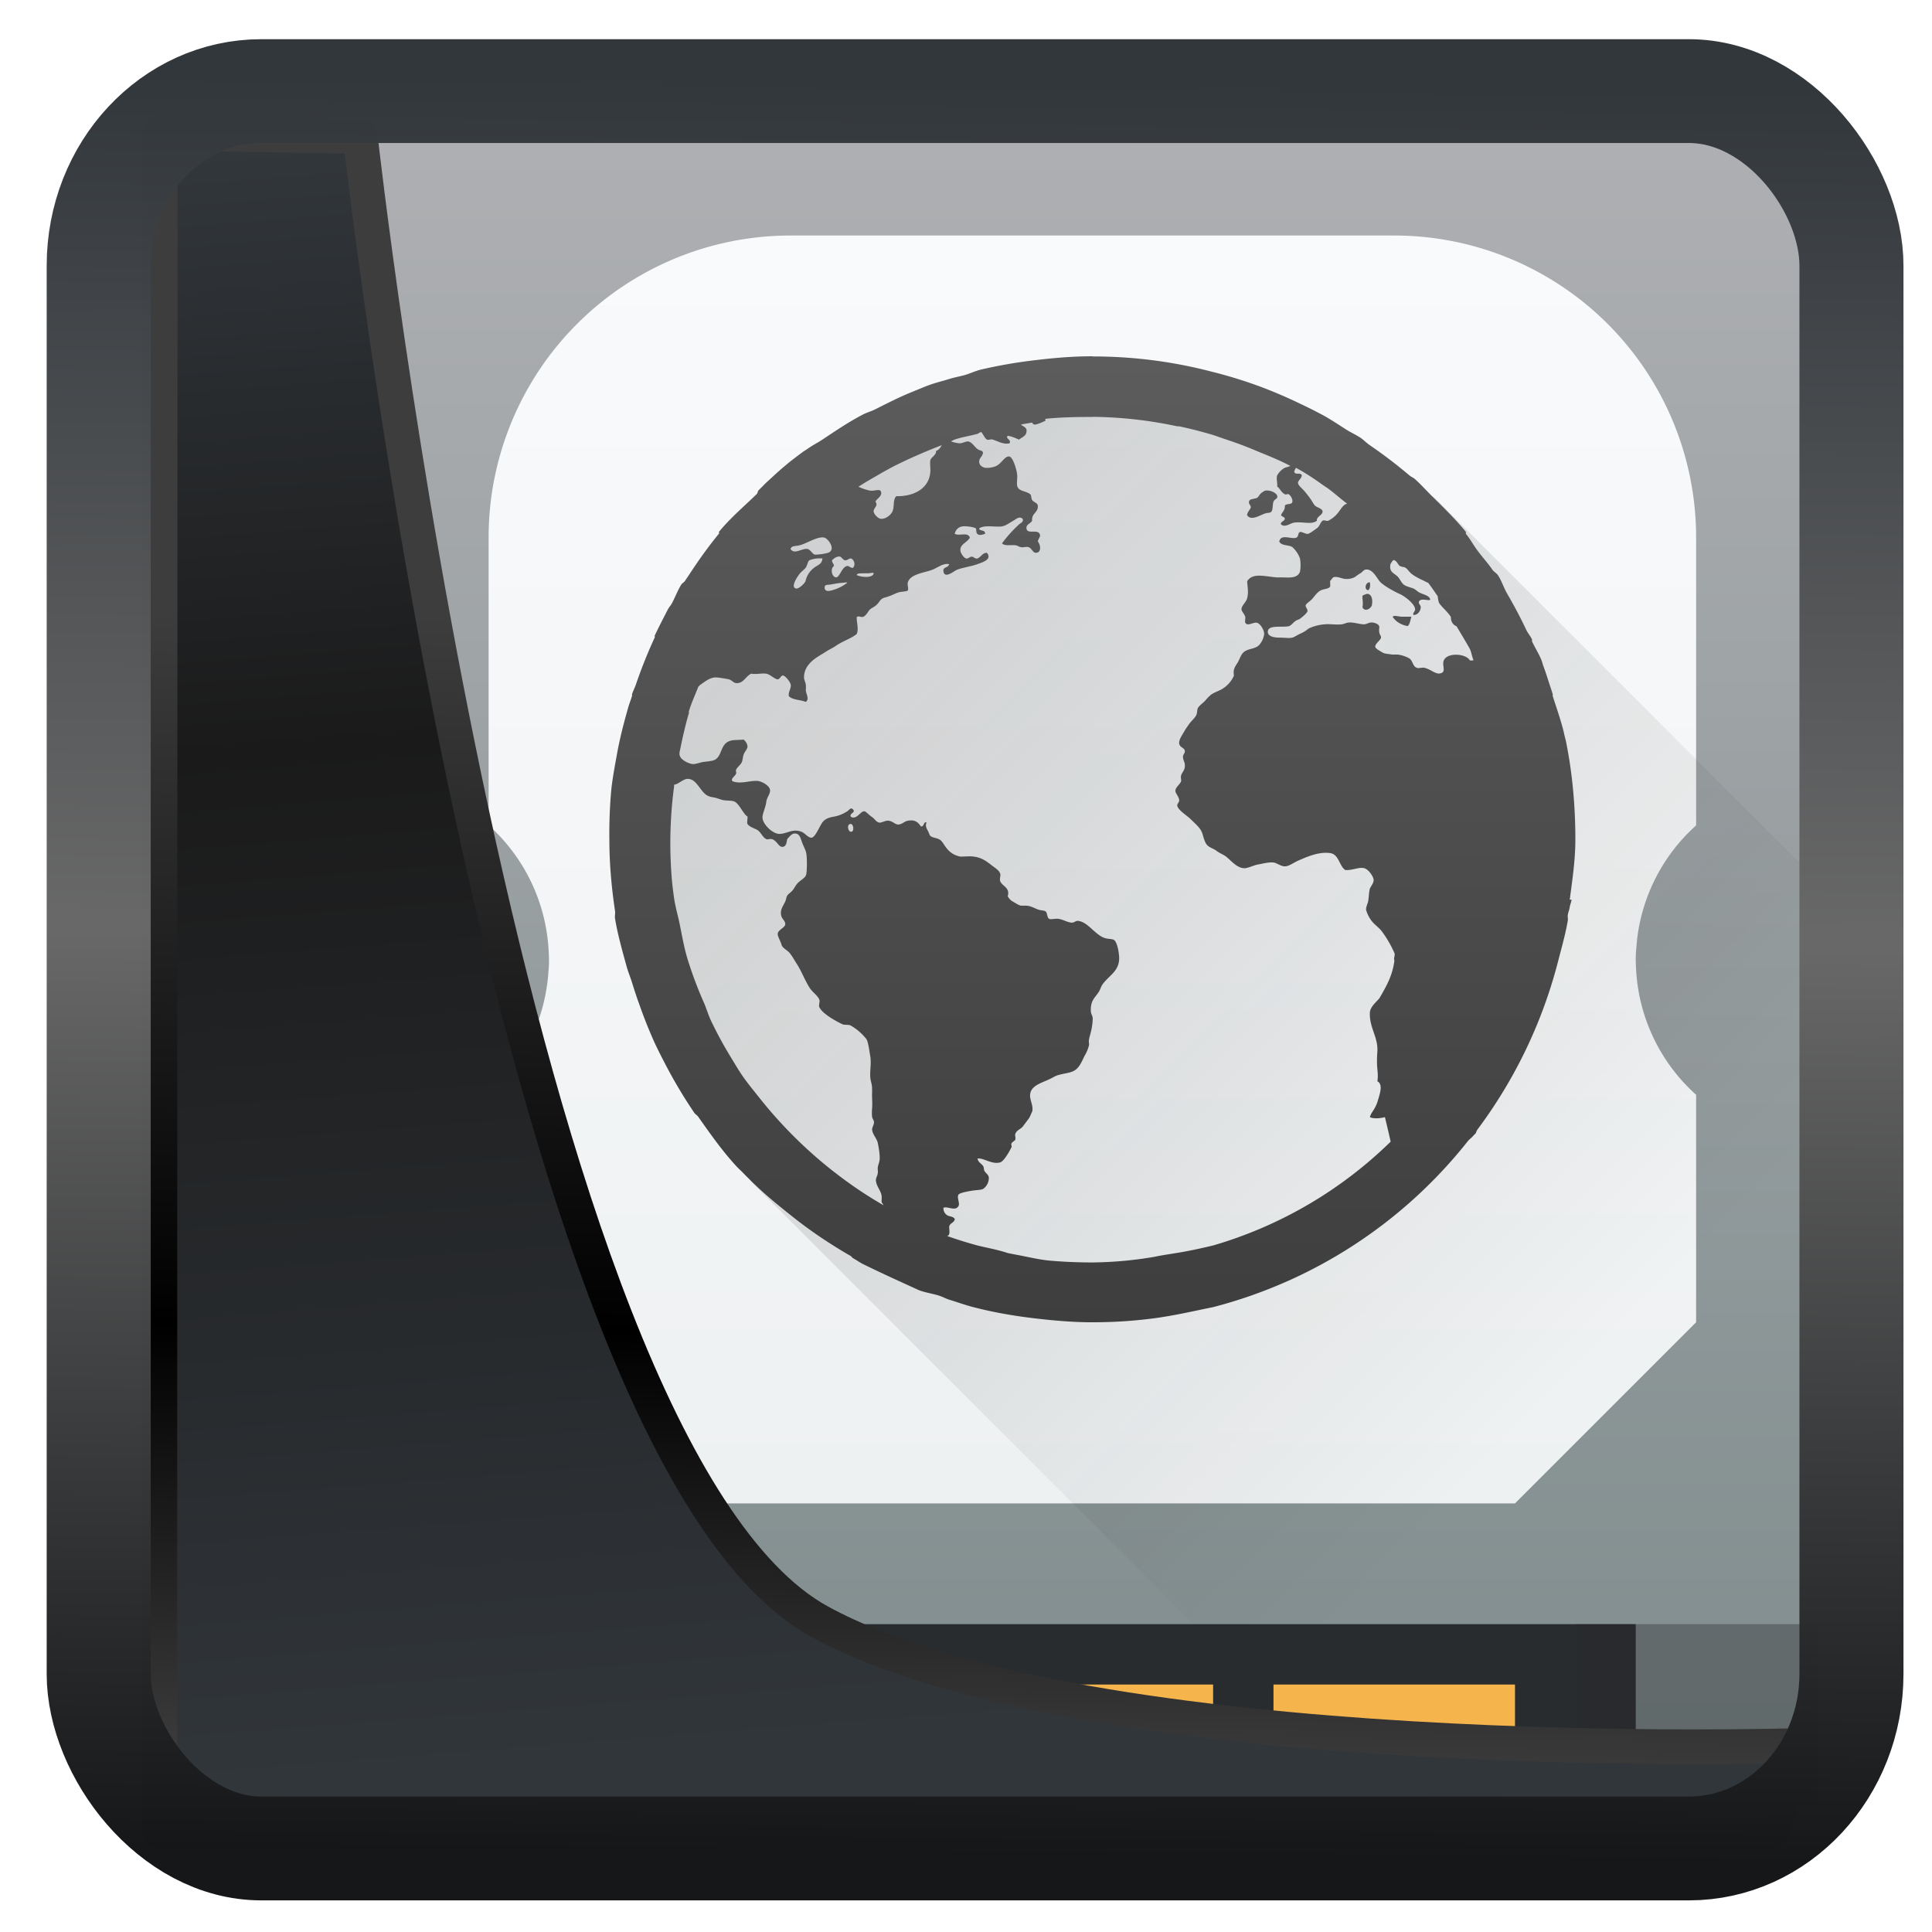<?xml version="1.0" encoding="UTF-8" standalone="no"?>
<!-- Created with Inkscape (http://www.inkscape.org/) -->

<svg
   width="32"
   height="32"
   version="1.1"
   viewBox="0 0 32 32"
   id="svg22"
   sodipodi:docname="preferences-system-network-iscsi.svg"
   inkscape:version="1.1.2 (0a00cf5339, 2022-02-04)"
   xmlns:inkscape="http://www.inkscape.org/namespaces/inkscape"
   xmlns:sodipodi="http://sodipodi.sourceforge.net/DTD/sodipodi-0.dtd"
   xmlns:xlink="http://www.w3.org/1999/xlink"
   xmlns="http://www.w3.org/2000/svg"
   xmlns:svg="http://www.w3.org/2000/svg">
  <sodipodi:namedview
     id="namedview24"
     pagecolor="#ffffff"
     bordercolor="#666666"
     borderopacity="1.0"
     inkscape:showpageshadow="2"
     inkscape:pageopacity="0.0"
     inkscape:pagecheckerboard="0"
     inkscape:deskcolor="#d1d1d1"
     showgrid="false"
     inkscape:zoom="25.62"
     inkscape:cx="11.202186"
     inkscape:cy="16.900859"
     inkscape:window-width="3440"
     inkscape:window-height="1356"
     inkscape:window-x="0"
     inkscape:window-y="0"
     inkscape:window-maximized="1"
     inkscape:current-layer="svg22"
     inkscape:pageshadow="2" />
  <defs
     id="defs12">
    <linearGradient
       id="linearGradient1005-3-3"
       x1="5.253"
       x2="9.382"
       y1="15.383"
       y2="2.942"
       gradientTransform="matrix(1,0,0,1,1.632,-0.617)"
       gradientUnits="userSpaceOnUse">
      <stop
         stop-color="#fa8200"
         offset="0"
         id="stop2" />
      <stop
         stop-color="#ff9600"
         offset=".37"
         id="stop4" />
      <stop
         stop-color="#ffb400"
         offset="1"
         id="stop6" />
    </linearGradient>
    <filter
       id="filter4014"
       x="-0.062"
       y="-0.058"
       width="1.125"
       height="1.115"
       color-interpolation-filters="sRGB">
      <feGaussianBlur
         stdDeviation="1.094"
         id="feGaussianBlur9" />
    </filter>
    <linearGradient
       inkscape:collect="always"
       xlink:href="#linearGradient3487"
       id="linearGradient3403"
       gradientUnits="userSpaceOnUse"
       x1="6.949"
       y1="4.555"
       x2="11.215"
       y2="59.052" />
    <linearGradient
       id="linearGradient3487">
      <stop
         style="stop-color:#32373c;stop-opacity:1"
         offset="0"
         id="stop3481" />
      <stop
         id="stop3483"
         offset="0.368"
         style="stop-color:#1a1a1a;stop-opacity:1" />
      <stop
         style="stop-color:#31363b;stop-opacity:1"
         offset="1"
         id="stop3485" />
    </linearGradient>
    <linearGradient
       inkscape:collect="always"
       xlink:href="#linearGradient20604"
       id="linearGradient20558"
       gradientUnits="userSpaceOnUse"
       x1="25.802"
       y1="20.374"
       x2="25.111"
       y2="58.913" />
    <linearGradient
       id="linearGradient20604">
      <stop
         id="stop20598"
         offset="0"
         style="stop-color:#3d3d3d;stop-opacity:1" />
      <stop
         style="stop-color:#000000;stop-opacity:1"
         offset="0.618"
         id="stop20600" />
      <stop
         id="stop20602"
         offset="1"
         style="stop-color:#3d3d3d;stop-opacity:1" />
    </linearGradient>
    <filter
       inkscape:collect="always"
       style="color-interpolation-filters:sRGB"
       id="filter20720"
       x="-0.017"
       y="-0.016"
       width="1.034"
       height="1.033">
      <feGaussianBlur
         inkscape:collect="always"
         stdDeviation="0.147"
         id="feGaussianBlur20722" />
    </filter>
    <linearGradient
       gradientTransform="translate(0.361,-0.13)"
       xlink:href="#linearGradient4555"
       id="linearGradient4557"
       x1="43.5"
       y1="64.012"
       x2="44.142"
       y2="0.306"
       gradientUnits="userSpaceOnUse" />
    <linearGradient
       id="linearGradient4555">
      <stop
         style="stop-color:#141618;stop-opacity:1"
         offset="0"
         id="stop4551" />
      <stop
         id="stop4559"
         offset="0.518"
         style="stop-color:#686868;stop-opacity:1" />
      <stop
         style="stop-color:#31363b;stop-opacity:1"
         offset="1"
         id="stop4553" />
    </linearGradient>
    <filter
       style="color-interpolation-filters:sRGB"
       id="filter4601"
       x="-0.03"
       width="1.06"
       y="-0.03"
       height="1.06">
      <feGaussianBlur
         stdDeviation="0.015"
         id="feGaussianBlur4603" />
    </filter>
    <linearGradient
       id="b"
       gradientTransform="matrix(0.587,0,0,0.538,-227.988,-270.353)"
       gradientUnits="userSpaceOnUse"
       x1="388.423"
       x2="388.423"
       y1="557.798"
       y2="505.798">
      <stop
         offset="0"
         stop-color="#7f8c8d"
         id="stop19" />
      <stop
         offset="1"
         stop-color="#afb0b3"
         id="stop21" />
    </linearGradient>
    <linearGradient
       id="c"
       gradientUnits="userSpaceOnUse"
       x1="-421.447"
       x2="-410.447"
       xlink:href="#a"
       y1="-504.204"
       y2="-493.204" />
    <linearGradient
       id="a">
      <stop
         offset="0"
         stop-color="#292c2f"
         id="stop2-6" />
      <stop
         offset="1"
         stop-opacity="0"
         id="stop4-4" />
    </linearGradient>
    <linearGradient
       id="d"
       gradientTransform="matrix(0.522,0,0,0.538,-0.696,-1.23)"
       gradientUnits="userSpaceOnUse"
       x1="1.333"
       x2="1.333"
       y1="48.714"
       y2="9.714">
      <stop
         offset="0"
         stop-color="#eef1f2"
         id="stop14" />
      <stop
         offset="1"
         stop-color="#f9fafb"
         id="stop16" />
    </linearGradient>
    <linearGradient
       id="e"
       gradientUnits="userSpaceOnUse"
       x1="10"
       x2="24"
       xlink:href="#a"
       y1="9"
       y2="23" />
    <linearGradient
       id="f"
       gradientUnits="userSpaceOnUse"
       x1="16"
       x2="16"
       y1="22"
       y2="6">
      <stop
         offset="0"
         stop-color="#3e3e3e"
         id="stop8" />
      <stop
         offset="1"
         stop-color="#5c5c5c"
         id="stop10" />
    </linearGradient>
  </defs>
  <g
     id="g875"
     transform="translate(2.093,-0.099)">
    <path
       d="M 4,2 H 28 V 30 H 4 Z"
       fill="url(#b)"
       id="path24"
       style="fill:url(#b)" />
    <path
       d="m 7,27 h 18 v 3 H 7 Z"
       fill="#292c2e"
       id="path26" />
    <path
       d="m 9,28 h 9 v 1 H 9 Z m 10,0 h 4 v 1 h -4 z"
       fill="#f6b44d"
       id="path28" />
    <path
       d="m 24,27 h 4 v 3 H 24 Z M 4,27 h 4 v 3 H 4 Z"
       fill="#292c2f"
       opacity="0.2"
       id="path30" />
    <path
       d="m 4,27 h 4 v 3 H 7 Z m 20,0 h 4 v 3 h -4 z"
       fill="#292c2f"
       opacity="0.2"
       id="path32" />
    <path
       d="M 24.535,5.465 28,8.928 V 30 H 14 L 6,22 Z"
       fill="url(#c)"
       opacity="0.2"
       id="path34"
       style="fill:url(#c)" />
    <path
       d="M 11,4 A 5,5 0 0 0 6,9 v 4.768 A 3,3 0 0 1 6.996,15.885 2,2 0 0 1 7,16 2,2 0 0 1 6.99,16.2 3,3 0 0 1 6.99,16.205 3,3 0 0 1 6,18.23 V 22 l 3,3 h 14 l 3,-3 V 18.232 A 3,3 0 0 1 25.004,16.115 2,2 0 0 1 25,16 2,2 0 0 1 25.01,15.795 3,3 0 0 1 26,13.77 V 9 A 5,5 0 0 0 21,4 Z"
       fill="url(#d)"
       id="path36"
       style="fill:url(#d)" />
    <path
       d="m 4,29 h 3 v 1 H 4 Z m 21,0 h 3 v 1 h -3 z"
       fill="#292c2f"
       opacity="0.2"
       id="path38" />
    <path
       d="M 17.676,27 H 28 V 14.676 L 21.663,8.338 16,6 l -6,3 -1.56,5 1.899,5.662 z"
       fill="url(#e)"
       opacity="0.2"
       id="path40"
       style="fill:url(#e)" />
    <path
       d="M 16.004,6 C 15.685,6 15.376,6.026 15.066,6.063 A 8.18,8.18 0 0 0 14.16,6.219 C 14.066,6.241 13.975,6.286 13.88,6.313 13.795,6.336 13.712,6.35 13.63,6.376 13.524,6.409 13.415,6.435 13.316,6.47 13.209,6.508 13.109,6.553 13.003,6.595 12.797,6.678 12.607,6.777 12.41,6.875 12.339,6.912 12.26,6.932 12.19,6.97 11.96,7.09 11.75,7.233 11.535,7.376 11.453,7.431 11.365,7.474 11.285,7.531 11.252,7.555 11.224,7.569 11.191,7.594 11.097,7.665 11,7.736 10.91,7.814 10.803,7.902 10.7,8 10.597,8.094 10.565,8.124 10.535,8.158 10.503,8.188 l -0.031,0.031 c -0.016,0.016 -0.015,0.047 -0.031,0.063 -0.21,0.204 -0.44,0.399 -0.625,0.625 -0.005,0.01 0.005,0.025 0,0.03 C 9.635,9.157 9.473,9.386 9.316,9.626 9.295,9.658 9.274,9.686 9.253,9.72 9.238,9.744 9.206,9.757 9.19,9.783 9.13,9.881 9.089,9.992 9.034,10.095 c -0.018,0.033 -0.045,0.061 -0.063,0.094 -0.075,0.146 -0.15,0.29 -0.22,0.438 -0.003,0.01 0.005,0.023 0,0.031 a 8.026,8.026 0 0 0 -0.312,0.78 c -0.019,0.054 -0.045,0.104 -0.063,0.157 -0.003,0.01 0.003,0.022 0,0.03 -0.02,0.063 -0.044,0.126 -0.063,0.189 -0.073,0.256 -0.14,0.513 -0.188,0.78 -0.034,0.192 -0.074,0.397 -0.094,0.594 A 8.104,8.104 0 0 0 8,14.001 c 0,0.403 0.036,0.8 0.094,1.187 0.006,0.041 -0.007,0.085 0,0.125 0.044,0.266 0.118,0.525 0.188,0.78 0.026,0.097 0.064,0.187 0.094,0.282 0.04,0.129 0.079,0.249 0.125,0.374 a 7.9,7.9 0 0 0 0.25,0.625 c 0.05,0.106 0.102,0.21 0.156,0.313 a 8,8 0 0 0 0.5,0.844 c 0.016,0.024 0.046,0.039 0.063,0.063 0.198,0.28 0.394,0.56 0.625,0.812 0.04,0.044 0.084,0.082 0.125,0.125 0.04,0.042 0.084,0.084 0.125,0.125 0.214,0.214 0.45,0.405 0.688,0.594 0.306,0.244 0.629,0.459 0.969,0.655 0.012,0.01 0.019,0.024 0.03,0.031 0.054,0.03 0.104,0.065 0.157,0.094 0.315,0.156 0.691,0.325 0.937,0.438 0.11,0.042 0.231,0.057 0.344,0.094 0.053,0.018 0.103,0.046 0.156,0.063 0.136,0.041 0.268,0.09 0.406,0.125 l 0.125,0.031 c 0.292,0.07 0.602,0.121 0.906,0.156 0.31,0.036 0.618,0.063 0.938,0.063 0.34,0 0.67,-0.021 1,-0.063 0.365,-0.048 0.68,-0.124 1,-0.188 A 7.909,7.909 0 0 0 22.219,19 c 0.028,-0.035 0.067,-0.058 0.094,-0.094 0.01,-0.012 0.022,-0.02 0.031,-0.03 0.014,-0.019 0.018,-0.045 0.031,-0.064 a 7.964,7.964 0 0 0 1.344,-2.811 c 0.056,-0.217 0.118,-0.432 0.156,-0.656 0.005,-0.03 -0.005,-0.063 0,-0.094 0.006,-0.04 0.025,-0.079 0.031,-0.125 0.006,-0.043 0.026,-0.082 0.031,-0.125 h -0.03 c 0.043,-0.329 0.093,-0.659 0.093,-1 0,-0.551 -0.05,-1.103 -0.156,-1.624 -0.009,-0.043 -0.022,-0.082 -0.03,-0.125 -0.047,-0.207 -0.125,-0.422 -0.189,-0.624 -0.003,-0.01 0.003,-0.022 0,-0.031 a 3.439,3.439 0 0 0 -0.03,-0.094 c -0.04,-0.12 -0.082,-0.258 -0.126,-0.375 -0.012,-0.032 -0.018,-0.064 -0.03,-0.094 -0.044,-0.11 -0.109,-0.206 -0.157,-0.313 -0.002,0 0.002,-0.026 0,-0.031 -0.025,-0.054 -0.068,-0.103 -0.094,-0.156 A 7.813,7.813 0 0 0 22.875,9.94 C 22.817,9.842 22.781,9.724 22.719,9.628 22.695,9.592 22.65,9.57 22.625,9.534 22.558,9.434 22.478,9.349 22.406,9.253 22.326,9.153 22.266,9.037 22.187,8.94 22.182,8.93 22.192,8.915 22.187,8.909 22.015,8.699 21.817,8.506 21.624,8.315 21.531,8.223 21.44,8.121 21.344,8.035 21.315,8.009 21.278,7.996 21.249,7.971 a 8.131,8.131 0 0 0 -0.656,-0.5 C 20.538,7.434 20.493,7.384 20.437,7.347 20.367,7.301 20.289,7.266 20.218,7.222 20.084,7.138 19.953,7.048 19.813,6.972 A 8.093,8.093 0 0 0 19.438,6.784 7.9,7.9 0 0 0 18.782,6.503 7.649,7.649 0 0 0 17.969,6.253 7.757,7.757 0 0 0 16,6.003 m 0,1 a 7.023,7.023 0 0 1 1.406,0.157 h 0.03 c 0.167,0.035 0.339,0.079 0.5,0.125 0.097,0.027 0.188,0.063 0.282,0.094 0.172,0.057 0.334,0.117 0.5,0.188 0.194,0.08 0.379,0.152 0.563,0.25 l -0.094,0.03 a 0.319,0.319 0 0 0 -0.125,0.125 c -0.02,0.048 0.005,0.115 0,0.188 0.038,0.017 0.06,0.09 0.125,0.125 0.025,0.014 0.04,-0.01 0.063,0 0.038,0.021 0.07,0.087 0.063,0.125 -0.011,0.055 -0.088,0.022 -0.125,0.063 0.006,0.078 -0.043,0.105 -0.063,0.156 0.012,0.033 0.057,0.024 0.063,0.063 -0.007,0.043 -0.08,0.049 -0.063,0.094 0.072,0.056 0.15,-0.022 0.219,-0.031 0.149,-0.02 0.283,0.04 0.375,-0.031 -0.012,-0.071 0.1,-0.092 0.094,-0.156 C 19.807,8.52 19.723,8.507 19.688,8.474 19.668,8.456 19.648,8.415 19.625,8.38 19.599,8.34 19.561,8.293 19.531,8.255 19.491,8.203 19.406,8.138 19.406,8.099 c 0,-0.045 0.052,-0.063 0.063,-0.125 -0.012,-0.057 -0.117,0 -0.125,-0.063 a 0.162,0.162 0 0 1 0.03,-0.063 c 0.15,0.082 0.299,0.179 0.439,0.281 l 0.094,0.063 c 0.108,0.081 0.207,0.17 0.313,0.25 -0.067,0.012 -0.101,0.09 -0.156,0.156 a 0.464,0.464 0 0 1 -0.156,0.125 c -0.028,0.012 -0.068,-0.016 -0.094,0 -0.037,0.025 -0.051,0.096 -0.094,0.125 -0.031,0.02 -0.124,0.094 -0.156,0.094 -0.038,0 -0.098,-0.04 -0.125,-0.031 -0.04,0.013 -0.017,0.077 -0.063,0.094 -0.088,0.03 -0.25,-0.07 -0.281,0.063 0.038,0.076 0.153,0.05 0.219,0.094 a 0.475,0.475 0 0 1 0.125,0.188 0.644,0.644 0 0 1 0,0.219 c -0.041,0.106 -0.16,0.097 -0.281,0.094 -0.034,-10e-4 -0.063,0 -0.094,0 -0.207,-0.014 -0.407,-0.085 -0.5,0.063 0.007,0.113 0.025,0.183 0,0.28 -0.018,0.072 -0.097,0.125 -0.094,0.188 0.002,0.032 0.055,0.082 0.063,0.125 0.005,0.023 -0.011,0.073 0,0.094 0.034,0.066 0.127,-0.01 0.188,0 0.059,0.01 0.126,0.121 0.125,0.188 a 0.346,0.346 0 0 1 -0.063,0.156 c -0.058,0.09 -0.167,0.077 -0.25,0.125 -0.07,0.039 -0.084,0.119 -0.125,0.188 -0.044,0.074 -0.081,0.11 -0.063,0.219 a 0.485,0.485 0 0 1 -0.25,0.25 c -0.037,0.017 -0.092,0.039 -0.125,0.063 a 0.63,0.63 0 0 0 -0.094,0.094 c -0.047,0.052 -0.1,0.085 -0.125,0.125 -0.02,0.03 -0.01,0.084 -0.031,0.125 -0.03,0.056 -0.088,0.1 -0.125,0.156 -0.017,0.026 -0.043,0.059 -0.063,0.094 -0.042,0.077 -0.101,0.15 -0.094,0.218 0.007,0.066 0.089,0.068 0.094,0.125 0.004,0.032 -0.033,0.06 -0.031,0.094 0,0.051 0.027,0.086 0.03,0.125 0.01,0.1 -0.043,0.12 -0.062,0.188 -0.01,0.032 0.008,0.068 0,0.094 -0.016,0.05 -0.093,0.098 -0.094,0.156 -0.001,0.042 0.059,0.097 0.063,0.156 0.002,0.04 -0.038,0.057 -0.031,0.094 0.014,0.073 0.162,0.162 0.219,0.219 0.075,0.075 0.155,0.139 0.188,0.219 0.027,0.067 0.04,0.168 0.094,0.219 0.039,0.037 0.106,0.054 0.156,0.094 0.047,0.036 0.107,0.055 0.156,0.094 0.08,0.064 0.183,0.197 0.313,0.188 0.068,-0.01 0.142,-0.05 0.219,-0.063 0.079,-0.014 0.17,-0.04 0.25,-0.031 0.06,0.01 0.124,0.066 0.188,0.063 0.067,0 0.143,-0.061 0.219,-0.094 0.131,-0.057 0.338,-0.153 0.53,-0.125 0.146,0.02 0.15,0.217 0.25,0.28 0.118,0.01 0.22,-0.053 0.313,-0.03 0.07,0.017 0.15,0.132 0.156,0.188 0.007,0.058 -0.054,0.12 -0.063,0.156 -0.018,0.078 -0.017,0.169 -0.03,0.218 -0.012,0.038 -0.033,0.086 -0.032,0.125 a 0.54,0.54 0 0 0 0.094,0.188 c 0.044,0.056 0.103,0.096 0.156,0.156 a 1.8,1.8 0 0 1 0.22,0.375 c 0.016,0.037 -0.017,0.077 0,0.125 -0.03,0.224 -0.104,0.377 -0.25,0.625 -0.07,0.08 -0.159,0.15 -0.157,0.25 -0.005,0.24 0.136,0.392 0.125,0.624 -0.024,0.312 0.024,0.333 0,0.5 0.105,0.053 0.031,0.233 0,0.344 -0.045,0.132 -0.1,0.162 -0.125,0.25 0.071,0.03 0.171,0.019 0.25,0 0,0 0.096,0.4 0.094,0.406 a 7.003,7.003 0 0 1 -2.937,1.718 c -0.55,0.133 -0.713,0.133 -0.97,0.188 a 6.383,6.383 0 0 1 -1.03,0.094 c -0.243,0 -0.483,-0.01 -0.719,-0.031 -0.182,-0.018 -0.354,-0.062 -0.53,-0.094 a 7.17,7.17 0 0 1 -0.157,-0.031 c -0.163,-0.055 -0.35,-0.088 -0.5,-0.125 a 7.067,7.067 0 0 1 -0.5,-0.156 c 0.014,-0.013 0.027,-0.011 0.031,-0.031 0.01,-0.04 0.002,-0.062 0,-0.125 0.015,-0.065 0.08,-0.058 0.094,-0.125 -0.028,-0.048 -0.083,-0.038 -0.125,-0.063 a 0.133,0.133 0 0 1 -0.063,-0.125 c 0.07,-0.029 0.2,0.066 0.25,-0.031 0.025,-0.046 -0.034,-0.14 0,-0.188 0.023,-0.03 0.17,-0.055 0.22,-0.063 0.07,-0.012 0.147,-0.01 0.187,-0.03 a 0.223,0.223 0 0 0 0.094,-0.189 c -0.004,-0.039 -0.033,-0.059 -0.063,-0.094 -0.025,-0.029 -0.013,-0.066 -0.03,-0.094 -0.032,-0.047 -0.08,-0.058 -0.095,-0.125 0.096,-0.019 0.236,0.102 0.375,0.063 0.066,-0.019 0.157,-0.188 0.188,-0.25 0.01,-0.019 -0.01,-0.04 0,-0.063 0.012,-0.026 0.06,-0.049 0.063,-0.063 0.01,-0.036 -0.008,-0.07 0,-0.094 0.024,-0.068 0.085,-0.075 0.125,-0.125 0.03,-0.038 0.065,-0.087 0.094,-0.125 0.031,-0.04 0.042,-0.089 0.063,-0.125 0.02,-0.121 -0.06,-0.205 -0.03,-0.312 0.031,-0.12 0.195,-0.165 0.312,-0.22 0.04,-0.018 0.092,-0.05 0.125,-0.062 0.08,-0.028 0.176,-0.036 0.25,-0.063 0.125,-0.046 0.157,-0.167 0.219,-0.281 a 0.611,0.611 0 0 0 0.063,-0.156 c 0.005,-0.035 -0.007,-0.053 0,-0.094 0.006,-0.04 0.02,-0.081 0.031,-0.125 a 1.1,1.1 0 0 0 0.031,-0.219 c 0,-0.053 -0.029,-0.078 -0.031,-0.125 -0.009,-0.173 0.061,-0.218 0.125,-0.313 0.032,-0.047 0.04,-0.09 0.063,-0.125 0.108,-0.16 0.295,-0.225 0.28,-0.468 -0.004,-0.08 -0.034,-0.256 -0.093,-0.281 -0.034,-0.015 -0.107,-0.011 -0.156,-0.031 -0.158,-0.06 -0.274,-0.27 -0.438,-0.281 -0.035,0 -0.055,0.03 -0.094,0.03 -0.065,0 -0.147,-0.052 -0.219,-0.062 -0.046,-0.01 -0.129,0.013 -0.156,0 -0.042,-0.02 -0.029,-0.102 -0.063,-0.125 -0.027,-0.018 -0.084,-0.015 -0.125,-0.031 -0.066,-0.025 -0.112,-0.056 -0.188,-0.063 -0.023,-10e-4 -0.067,0 -0.094,0 -0.042,-0.01 -0.086,-0.04 -0.125,-0.063 a 0.208,0.208 0 0 1 -0.094,-0.094 c 0.044,-0.144 -0.096,-0.167 -0.125,-0.25 -0.014,-0.039 0.013,-0.09 0,-0.125 -0.017,-0.05 -0.07,-0.084 -0.125,-0.125 -0.097,-0.074 -0.174,-0.139 -0.313,-0.156 -0.06,-0.01 -0.145,0 -0.219,0 a 0.367,0.367 0 0 1 -0.219,-0.125 c -0.056,-0.065 -0.076,-0.125 -0.125,-0.156 -0.047,-0.03 -0.124,-0.03 -0.156,-0.063 -0.014,-0.014 -0.017,-0.03 -0.03,-0.063 -0.024,-0.048 -0.062,-0.098 -0.032,-0.156 -0.053,-0.027 -0.035,0.072 -0.094,0.063 -0.052,-0.074 -0.1,-0.115 -0.219,-0.094 -0.054,0.01 -0.093,0.06 -0.156,0.063 -0.052,0 -0.088,-0.053 -0.156,-0.063 -0.052,-0.01 -0.12,0.036 -0.156,0.031 -0.057,-0.01 -0.073,-0.059 -0.125,-0.094 -0.038,-0.025 -0.104,-0.095 -0.125,-0.094 -0.067,0 -0.126,0.143 -0.219,0.094 -0.045,-0.057 0.085,-0.07 0.031,-0.125 -0.04,-0.04 -0.06,0.01 -0.094,0.031 a 0.666,0.666 0 0 1 -0.125,0.063 c -0.092,0.034 -0.147,0.025 -0.219,0.063 -0.066,0.034 -0.087,0.088 -0.125,0.156 -0.03,0.056 -0.079,0.153 -0.125,0.156 -0.056,0 -0.105,-0.072 -0.155,-0.094 -0.153,-0.066 -0.248,0.03 -0.375,0.031 -0.118,0 -0.287,-0.17 -0.281,-0.28 0.004,-0.067 0.054,-0.166 0.063,-0.25 0.006,-0.066 0.062,-0.127 0.063,-0.188 0,-0.081 -0.135,-0.147 -0.188,-0.156 -0.125,-0.023 -0.295,0.06 -0.438,0 -0.027,-0.045 0.047,-0.081 0.063,-0.125 0.009,-0.025 -0.01,-0.034 0,-0.063 0.016,-0.042 0.074,-0.08 0.094,-0.125 0.015,-0.034 0.016,-0.082 0.03,-0.125 0.018,-0.05 0.06,-0.091 0.064,-0.125 0.005,-0.045 -0.027,-0.095 -0.063,-0.125 -0.111,0.01 -0.187,0 -0.25,0.031 -0.144,0.066 -0.106,0.266 -0.25,0.313 -0.05,0.016 -0.133,0.02 -0.188,0.03 -0.047,0.01 -0.107,0.033 -0.156,0.032 A 0.354,0.354 0 0 1 9.192,12.661 0.174,0.174 0 0 1 9.161,12.598 c 0.002,-0.01 -0.002,-0.021 0,-0.031 0.046,-0.223 0.093,-0.444 0.156,-0.656 0.003,-0.01 -0.003,-0.022 0,-0.03 0.042,-0.14 0.103,-0.27 0.156,-0.407 0.013,-0.01 0.019,-0.023 0.03,-0.03 0.078,-0.054 0.157,-0.12 0.25,-0.125 0.058,0 0.165,0.02 0.22,0.03 0.05,0.01 0.082,0.06 0.125,0.064 0.123,0.01 0.149,-0.103 0.25,-0.156 0.104,0.015 0.156,-0.01 0.25,0 0.064,0.01 0.138,0.09 0.188,0.094 0.042,0 0.053,-0.07 0.094,-0.063 0.04,0.01 0.119,0.108 0.125,0.156 0.007,0.06 -0.048,0.122 -0.031,0.187 0.063,0.064 0.19,0.056 0.28,0.094 0.06,-0.048 0.01,-0.118 0,-0.187 -10e-4,-0.031 0.005,-0.066 0,-0.094 -0.005,-0.048 -0.03,-0.084 -0.03,-0.125 -10e-4,-0.19 0.154,-0.3 0.28,-0.375 0.056,-0.033 0.108,-0.07 0.156,-0.094 0.067,-0.034 0.1,-0.063 0.156,-0.094 0.101,-0.057 0.202,-0.092 0.281,-0.156 0.037,-0.086 -0.004,-0.196 0,-0.281 0.037,-0.022 0.055,0 0.094,0 0.061,-0.013 0.09,-0.091 0.125,-0.125 0.02,-0.02 0.07,-0.043 0.094,-0.063 0.061,-0.048 0.072,-0.104 0.125,-0.125 0.02,-0.01 0.064,-0.017 0.094,-0.031 0.04,-0.011 0.092,-0.04 0.156,-0.063 0.042,-0.014 0.14,-0.015 0.156,-0.031 0.02,-0.02 -0.006,-0.095 0,-0.125 0.032,-0.15 0.272,-0.168 0.406,-0.219 0.094,-0.036 0.178,-0.114 0.281,-0.094 -0.02,0.072 -0.11,0.038 -0.094,0.125 0.023,0.121 0.176,-0.013 0.22,-0.03 0.08,-0.035 0.236,-0.056 0.343,-0.095 0.094,-0.034 0.245,-0.08 0.156,-0.188 -0.074,0 -0.092,0.066 -0.156,0.094 -0.044,0.01 -0.056,-0.027 -0.094,-0.03 -0.036,0 -0.057,0.037 -0.094,0.03 -0.037,-0.01 -0.088,-0.082 -0.094,-0.125 -0.015,-0.11 0.11,-0.136 0.156,-0.219 -0.03,-0.1 -0.166,-0.024 -0.25,-0.063 a 0.148,0.148 0 0 1 0.125,-0.124 c 0.057,-0.01 0.185,0.01 0.22,0.03 0.02,0.018 0,0.067 0.03,0.095 0.034,0.03 0.081,0.01 0.125,0 0.016,-0.076 -0.106,-0.043 -0.094,-0.094 0.09,-0.06 0.265,-0.016 0.375,-0.031 0.063,-0.01 0.131,-0.062 0.188,-0.094 0.054,-0.03 0.1,-0.081 0.156,-0.031 0.016,0.054 -0.032,0.066 -0.063,0.094 a 2.182,2.182 0 0 0 -0.28,0.312 c 0.048,0.048 0.135,0.022 0.218,0.031 0.032,0 0.06,0.025 0.094,0.031 0.04,0.01 0.094,-0.012 0.125,0 0.056,0.014 0.07,0.094 0.125,0.094 0.091,0 0.083,-0.125 0.031,-0.188 0.016,-0.063 0.053,-0.08 0.031,-0.125 C 15.087,8.86 14.917,8.956 14.908,8.848 14.903,8.781 14.978,8.773 15.002,8.723 14.992,8.595 15.108,8.589 15.096,8.473 15.09,8.426 15.036,8.425 15.002,8.38 14.985,8.357 14.992,8.304 14.972,8.286 14.902,8.226 14.762,8.242 14.752,8.13 14.748,8.064 14.762,8.015 14.752,7.942 14.743,7.875 14.686,7.674 14.627,7.661 14.552,7.645 14.498,7.775 14.408,7.817 A 0.389,0.389 0 0 1 14.22,7.847 C 14.188,7.837 14.131,7.816 14.126,7.754 14.12,7.684 14.176,7.672 14.189,7.598 14.179,7.554 14.139,7.568 14.095,7.535 14.046,7.498 14.005,7.419 13.939,7.41 c -0.033,0 -0.093,0.029 -0.125,0.031 -0.06,0 -0.106,-0.015 -0.156,-0.031 0.021,-0.01 0.041,-0.024 0.063,-0.031 0.122,-0.042 0.25,-0.059 0.375,-0.094 0.022,-0.01 0.041,-0.025 0.063,-0.031 0.031,0.033 0.056,0.103 0.094,0.125 0.025,0.014 0.063,-0.01 0.094,0 0.098,0.03 0.174,0.085 0.281,0.063 0.037,-0.065 -0.074,-0.074 -0.03,-0.125 0.071,0.01 0.131,0.04 0.187,0.063 0.077,-0.056 0.128,-0.066 0.125,-0.156 0,-0.046 -0.062,-0.063 -0.094,-0.094 0.063,-0.011 0.124,-0.022 0.188,-0.031 0.005,0.017 0.021,0.03 0.031,0.031 0.038,0.01 0.165,-0.051 0.188,-0.063 0.004,0 -0.006,-0.027 0,-0.031 0.253,-0.027 0.521,-0.031 0.781,-0.031 m -2.5,0.469 c -0.023,0.043 -0.047,0.079 -0.094,0.094 0.012,0.065 -0.084,0.105 -0.094,0.156 -0.006,0.035 -0.002,0.094 0,0.125 0.02,0.319 -0.25,0.476 -0.563,0.468 -0.06,0.058 -0.029,0.17 -0.063,0.25 -0.028,0.067 -0.12,0.131 -0.188,0.125 -0.05,0 -0.125,-0.079 -0.125,-0.125 0,-0.057 0.081,-0.09 0.031,-0.156 C 12.415,8.367 12.514,8.325 12.502,8.255 12.49,8.181 12.406,8.236 12.314,8.225 A 0.923,0.923 0 0 1 12.126,8.161 C 12.227,8.094 12.331,8.035 12.439,7.973 12.533,7.917 12.624,7.868 12.72,7.817 12.972,7.691 13.242,7.574 13.501,7.474 m 5.375,0.75 c -0.027,0 -0.04,0.017 -0.063,0.03 -0.051,0.031 -0.054,0.08 -0.094,0.094 -0.054,0.021 -0.117,0.01 -0.125,0.063 -0.006,0.041 0.033,0.055 0.03,0.094 -0.02,0.05 -0.052,0.066 -0.062,0.125 0.068,0.11 0.229,-0.01 0.313,-0.03 0.038,-0.012 0.073,0 0.094,-0.032 0.023,-0.035 0.013,-0.105 0.03,-0.156 0.02,-0.056 0.07,-0.043 0.064,-0.094 -0.006,-0.05 -0.106,-0.102 -0.188,-0.094 m -7.312,0.78 c 0.06,0.017 0.196,0.194 0.063,0.25 a 0.931,0.931 0 0 1 -0.22,0.032 C 11.361,9.276 11.329,9.2 11.282,9.192 c -0.092,-0.016 -0.218,0.1 -0.281,0 0.016,-0.06 0.086,-0.043 0.156,-0.063 0.125,-0.034 0.298,-0.153 0.406,-0.125 m 0.25,0.313 c 0.03,0 0.055,0.059 0.093,0.063 0.036,0 0.072,-0.036 0.094,-0.031 0.056,0.015 0.084,0.115 0.031,0.156 -0.044,0 -0.06,-0.037 -0.094,-0.031 C 11.847,9.49 11.817,9.667 11.75,9.662 11.686,9.652 11.654,9.521 11.719,9.474 11.721,9.434 11.686,9.42 11.688,9.38 11.708,9.355 11.76,9.314 11.812,9.317 M 11.5,9.347 c 0.019,0.002 0.024,0 0.03,0 -0.008,0.072 -0.038,0.092 -0.093,0.126 a 0.378,0.378 0 0 0 -0.188,0.25 c -0.01,0.036 -0.111,0.133 -0.156,0.124 -0.106,-0.022 0.038,-0.22 0.063,-0.25 0.027,-0.032 0.062,-0.055 0.094,-0.093 0.03,-0.037 0.033,-0.105 0.063,-0.125 a 0.441,0.441 0 0 1 0.188,-0.031 m 9.498,0.03 c 0.048,0.014 0.058,0.07 0.094,0.095 0.027,0.018 0.064,0.012 0.094,0.03 0.035,0.023 0.054,0.06 0.094,0.095 0.056,0.047 0.14,0.088 0.22,0.125 0.015,0.01 0.043,0.023 0.062,0.03 0.055,0.072 0.104,0.145 0.156,0.22 0.006,0.04 0.012,0.098 0.031,0.124 0.052,0.071 0.131,0.132 0.188,0.22 0,0.082 0.036,0.132 0.094,0.155 0.073,0.124 0.15,0.248 0.22,0.375 0.028,0.058 0.034,0.129 0.062,0.188 -0.02,0 -0.043,0.01 -0.063,0 -0.066,-0.116 -0.409,-0.139 -0.438,0.03 -0.013,0.076 0.05,0.176 -0.063,0.189 -0.07,0.01 -0.153,-0.073 -0.25,-0.094 -0.04,-0.01 -0.094,0.014 -0.125,0 -0.073,-0.025 -0.062,-0.112 -0.125,-0.156 a 0.547,0.547 0 0 0 -0.188,-0.063 h -0.094 c -0.045,-0.01 -0.118,-0.01 -0.156,-0.031 -0.036,-0.022 -0.116,-0.062 -0.125,-0.094 -0.014,-0.05 0.09,-0.114 0.094,-0.156 0.002,-0.03 -0.023,-0.045 -0.03,-0.094 -0.006,-0.029 0.005,-0.074 0,-0.094 -0.01,-0.034 -0.072,-0.062 -0.126,-0.063 -0.048,0 -0.084,0.03 -0.125,0.031 -0.059,0.001 -0.177,-0.037 -0.25,-0.03 -0.043,0 -0.083,0.027 -0.124,0.03 -0.116,0.01 -0.191,-0.01 -0.281,0 a 0.76,0.76 0 0 0 -0.25,0.063 c -0.031,0.014 -0.054,0.043 -0.094,0.063 a 0.619,0.619 0 0 1 -0.063,0.031 c -0.038,0.017 -0.09,0.053 -0.125,0.063 -0.052,0.013 -0.124,0 -0.22,0 -0.067,0 -0.186,-0.014 -0.187,-0.094 -10e-4,-0.123 0.227,-0.072 0.344,-0.094 0.044,-0.01 0.073,-0.063 0.125,-0.094 0.025,-0.015 0.039,-0.015 0.063,-0.03 0.04,-0.029 0.119,-0.094 0.125,-0.126 0.006,-0.03 -0.035,-0.072 -0.031,-0.094 0.005,-0.028 0.057,-0.058 0.094,-0.094 0.056,-0.055 0.087,-0.12 0.156,-0.156 0.047,-0.025 0.135,-0.024 0.156,-0.063 0.005,-0.043 -10e-4,-0.055 0,-0.094 0.029,-0.027 0.038,-0.058 0.063,-0.063 0.072,-0.016 0.135,0.035 0.219,0.031 a 0.29,0.29 0 0 0 0.124,-0.03 c 0.033,-0.023 0.062,-0.046 0.094,-0.064 0.035,-0.018 0.051,-0.059 0.094,-0.063 0.105,-0.01 0.171,0.124 0.22,0.188 0.04,0.053 0.152,0.12 0.218,0.156 0.037,0.021 0.084,0.045 0.125,0.063 0.087,0.04 0.247,0.165 0.25,0.25 0.002,0.042 -0.038,0.054 -0.03,0.094 0.065,0.011 0.122,-0.059 0.124,-0.125 0.001,-0.04 -0.039,-0.05 -0.03,-0.094 0.03,-0.066 0.147,-0.01 0.187,-0.03 C 21.589,9.958 21.472,9.947 21.408,9.908 21.374,9.888 21.35,9.86 21.314,9.845 21.262,9.825 21.198,9.813 21.158,9.782 21.12,9.753 21.101,9.702 21.064,9.657 21.01,9.593 20.906,9.584 20.939,9.438 20.955,9.416 20.976,9.369 21.002,9.375 m -8.811,0.22 h 0.094 c 0.034,0 0.08,-0.019 0.094,0 -0.022,0.087 -0.212,0.062 -0.281,0.03 0.004,-0.033 0.05,-0.027 0.094,-0.03 M 11.879,9.75 c 0.023,0 0.039,-0.01 0.063,0 a 0.71,0.71 0 0 1 -0.25,0.125 c -0.051,0.016 -0.116,0.025 -0.125,-0.03 -0.011,-0.07 0.047,-0.057 0.094,-0.064 0.058,-0.01 0.15,-0.029 0.219,-0.03 m 8.687,0 c -0.043,0.013 -0.066,0.112 0,0.124 0.03,-0.018 0.039,-0.068 0.03,-0.125 -0.016,-0.018 -0.016,0 -0.03,0 m -0.031,0.188 c -0.021,0.01 -0.04,0.01 -0.063,0.031 0,0.075 0.015,0.123 0,0.188 0.043,0.082 0.134,0.026 0.156,-0.031 0.026,-0.139 -0.03,-0.205 -0.094,-0.188 m 0.437,0.375 c 0.05,0.08 0.141,0.137 0.25,0.156 0.04,-0.03 0.044,-0.105 0.063,-0.156 h -0.156 c -0.059,0 -0.122,-0.028 -0.156,0 M 9.287,13 c 0.164,-0.01 0.212,0.215 0.344,0.28 0.033,0.018 0.082,0.023 0.125,0.032 0.035,0.01 0.06,0.02 0.094,0.03 0.07,0.025 0.162,0.01 0.219,0.032 0.085,0.038 0.146,0.206 0.219,0.25 0.004,0.042 -0.013,0.092 0,0.124 0.035,0.047 0.099,0.064 0.156,0.094 0.068,0.037 0.092,0.127 0.156,0.156 0.022,0.01 0.059,-0.01 0.094,0 0.088,0.027 0.112,0.147 0.188,0.125 0.05,-0.014 0.055,-0.078 0.063,-0.125 0.033,-0.036 0.074,-0.093 0.125,-0.094 0.083,0 0.095,0.075 0.125,0.156 0.017,0.046 0.05,0.108 0.063,0.156 0.02,0.083 0.017,0.325 0,0.375 -0.021,0.06 -0.106,0.089 -0.156,0.156 -0.024,0.03 -0.044,0.07 -0.063,0.094 -0.032,0.04 -0.07,0.057 -0.094,0.094 -0.014,0.02 -0.018,0.066 -0.031,0.094 -0.04,0.085 -0.096,0.148 -0.063,0.25 0.014,0.042 0.062,0.076 0.063,0.125 0,0.058 -0.115,0.093 -0.125,0.156 -0.007,0.047 0.048,0.126 0.063,0.188 0.01,0.047 0.097,0.094 0.125,0.125 0.047,0.053 0.082,0.12 0.125,0.187 0.085,0.13 0.136,0.28 0.219,0.406 0.043,0.066 0.127,0.12 0.156,0.188 0.015,0.035 -0.014,0.094 0,0.125 0.048,0.108 0.266,0.228 0.375,0.281 0.05,0.025 0.11,0 0.156,0.031 a 0.919,0.919 0 0 1 0.25,0.219 c 0.032,0.056 0.047,0.193 0.063,0.28 0.02,0.118 -0.005,0.218 0,0.345 0.004,0.069 0.03,0.119 0.03,0.188 0,0.024 0.002,0.07 0,0.094 -0.001,0.083 0.008,0.165 0,0.25 a 0.744,0.744 0 0 0 0,0.124 c 0.005,0.041 0.029,0.057 0.032,0.094 0.002,0.04 -0.035,0.095 -0.031,0.125 0.009,0.084 0.077,0.142 0.094,0.22 0.013,0.06 0.039,0.207 0.03,0.28 -0.004,0.04 -0.024,0.083 -0.03,0.125 -0.004,0.033 0.005,0.062 0,0.094 -0.006,0.047 -0.034,0.081 -0.031,0.125 0.006,0.09 0.08,0.16 0.094,0.25 0.005,0.03 -0.001,0.065 0,0.094 0,0.027 0.023,0.038 0.03,0.063 a 6.979,6.979 0 0 1 -0.75,-0.5 7.065,7.065 0 0 1 -0.655,-0.563 l -0.031,-0.03 A 7.23,7.23 0 0 1 10.509,18.312 C 10.405,18.18 10.291,18.045 10.196,17.906 10.14,17.823 10.092,17.742 10.04,17.656 10.008,17.605 9.977,17.552 9.946,17.5 A 6.577,6.577 0 0 1 9.696,17.031 C 9.646,16.931 9.615,16.823 9.571,16.718 A 6.742,6.742 0 0 1 9.29,15.968 C 9.236,15.784 9.204,15.598 9.165,15.406 9.135,15.26 9.092,15.117 9.071,14.968 A 6.563,6.563 0 0 1 9.04,14.718 7.108,7.108 0 0 1 9.072,13.125 v -0.03 c 0.063,0 0.149,-0.093 0.219,-0.095 m 2.688,0.75 c 0.064,-0.03 0.084,0.117 0.03,0.125 -0.05,0.01 -0.08,-0.102 -0.03,-0.125"
       fill="url(#f)"
       id="path42"
       style="fill:url(#f)" />
  </g>
  <path
     style="display:inline;mix-blend-mode:normal;fill:url(#linearGradient3403);fill-opacity:1;stroke:url(#linearGradient20558);stroke-width:1.162;stroke-linecap:butt;stroke-linejoin:round;stroke-miterlimit:4;stroke-dasharray:none;stroke-opacity:1;filter:url(#filter20720)"
     d="M 4.704,3.981 4.691,60.802 H 58.595 l 1.022,-2.866 c 0,0 -23.875,0.766 -32.844,-4.14 C 16.258,48.042 11.401,4.098 11.401,4.098 Z"
     id="path1686"
     sodipodi:nodetypes="ccccscc"
     transform="matrix(0.495,0,0,0.495,0.324,0.232)"
     inkscape:label="folder" />
  <rect
     style="display:inline;fill:none;fill-opacity:1;stroke:url(#linearGradient4557);stroke-width:3.714;stroke-linejoin:round;stroke-miterlimit:7.8;stroke-dasharray:none;stroke-opacity:0.995;filter:url(#filter4601)"
     id="rect4539"
     width="62.567"
     height="62.867"
     x="1.032"
     y="0.596"
     ry="6.245"
     rx="5.803"
     transform="matrix(0.464,0,0,0.463,1.156,1.233)"
     inkscape:label="contour" />
</svg>
